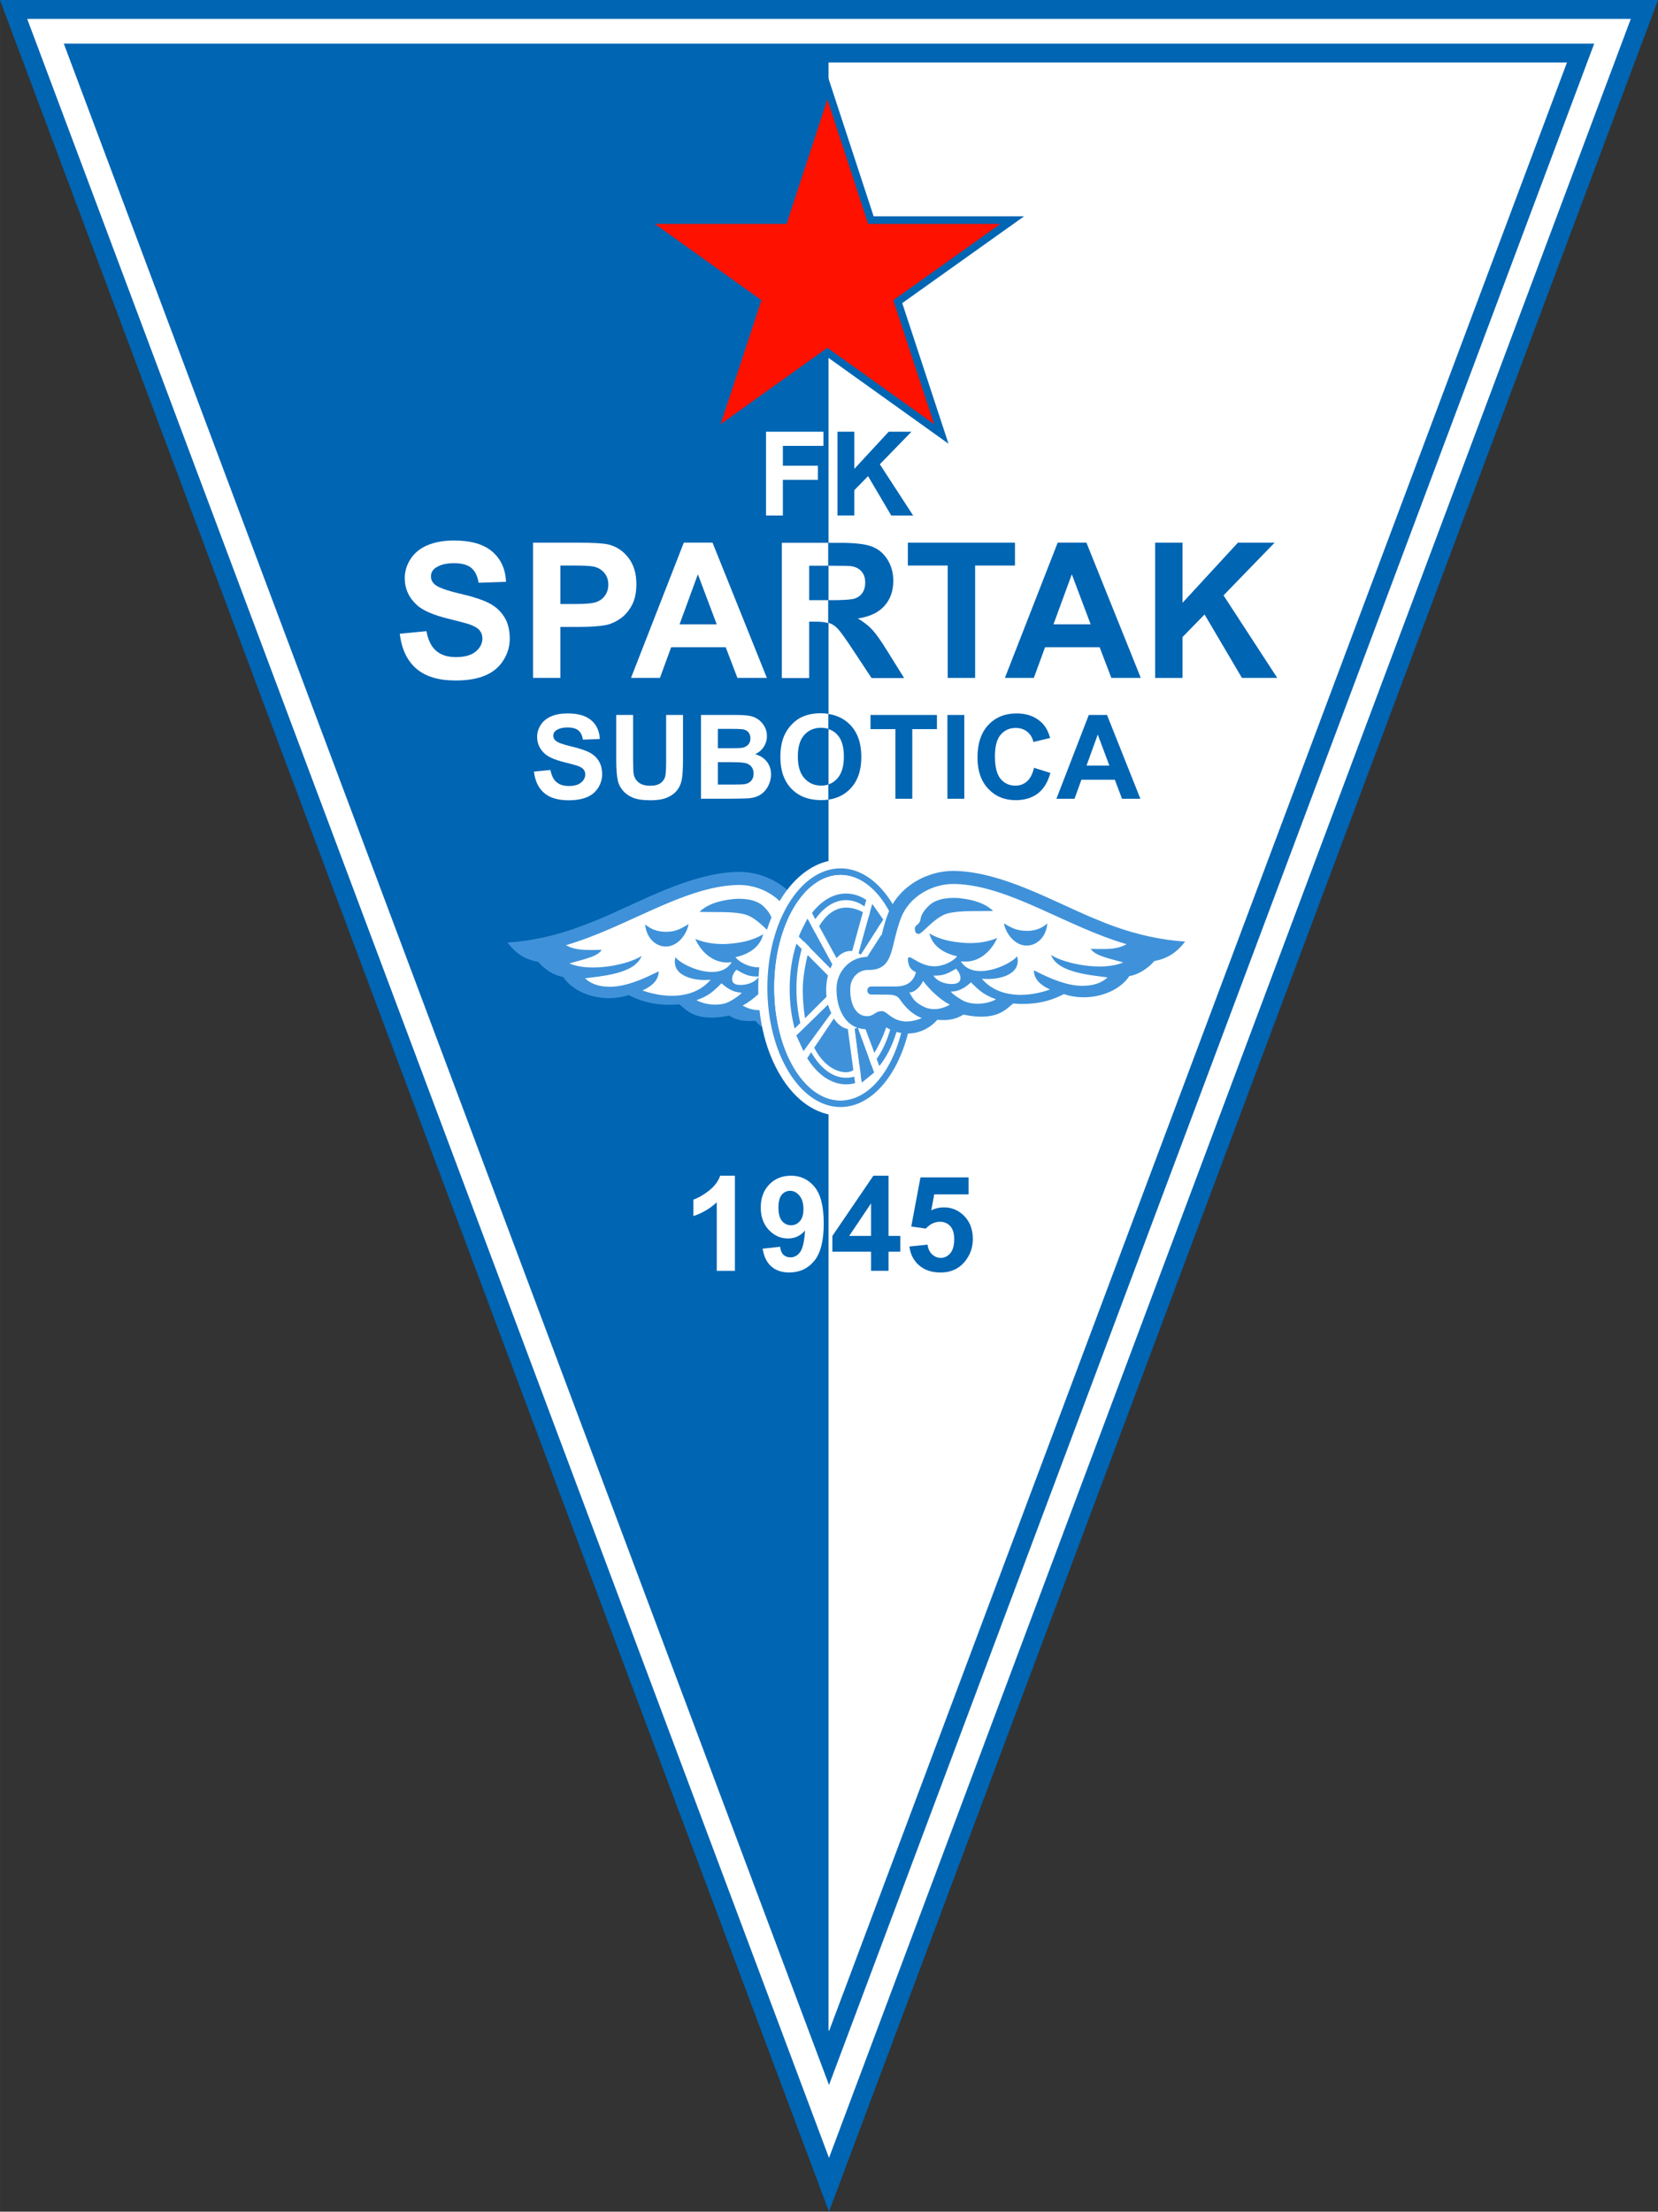 <svg id="Layer_1" xmlns:rdf="http://www.w3.org/1999/02/22-rdf-syntax-ns#" xmlns="http://www.w3.org/2000/svg" xml:space="preserve" overflow="visible" height="365.159" viewBox="0 0 439.188 585.625" width="273.853" version="1.1" enable-background="new 0 0 486 645" xmlns:cc="http://creativecommons.org/ns#" xmlns:dc="http://purl.org/dc/elements/1.1/"><rect x="0" y="0" width="439.188" height="585.625" fill="#333333" stroke="none"/>
<g id="g3" transform="translate(-23.406,-34.5)">
<polygon id="polygon5" stroke="#0065b3" points="27,37,459,37,243,613" stroke-width="5" fill="#FFF"/>
<polygon id="polygon7" stroke="#0065b3" points="43.909,48.545,442.09,48.545,243,579.46" stroke-width="5" fill="#FFF"/>
<polyline id="polyline9" points="242.88,48.545,44.409,48.545,242.88,577.79" fill="#0065b3"/>
<g id="g11">
<polygon id="polygon13" fill-rule="evenodd" stroke="#0065b3" points="291.54,92.782,254.1,92.782,242.57,57.607,231.04,92.782,193.74,92.782,223.92,114.37,212.39,149.4,242.57,127.82,242.57,127.82,272.75,149.4,261.22,114.37" clip-rule="evenodd" stroke-width="2" fill="#F10"/>
</g>
<path id="path15" fill="#FFF" d="m226.31,171v-22.188h15.219v3.75h-10.75v5.25h9.281v3.75h-9.281v9.44h-4.469z"/>
<path id="path17" fill="#0065b3" d="m245.24,171v-22.188h4.469v9.845l9.104-9.845h6.037l-8.387,8.62,8.824,13.568h-5.797l-6.145-10.423-3.636,3.718v6.69h-4.469z"/>
<path id="path19" fill="#FFF" d="m129.31,202.31,7.063-0.688c0.422,2.365,1.279,4.103,2.57,5.212s3.032,1.663,5.226,1.663c2.322,0,4.072-0.492,5.25-1.477s1.767-2.137,1.767-3.456c0-0.846-0.248-1.566-0.744-2.16s-1.362-1.111-2.598-1.551c-0.846-0.29-2.773-0.807-5.781-1.55-3.87-0.952-6.586-2.127-8.146-3.524-2.195-1.966-3.293-4.362-3.293-7.189,0-1.819,0.517-3.521,1.552-5.105s2.525-2.791,4.473-3.619,4.298-1.243,7.052-1.243c4.497,0,7.882,0.994,10.155,2.981s3.467,4.64,3.581,7.956l-7.25,0.25c-0.309-1.843-0.971-3.168-1.986-3.976s-2.539-1.212-4.57-1.212c-2.096,0-3.737,0.432-4.923,1.294-0.764,0.554-1.146,1.294-1.146,2.221,0,0.847,0.357,1.571,1.073,2.173,0.91,0.766,3.121,1.56,6.633,2.383s6.108,1.679,7.791,2.567,3,2.103,3.951,3.643,1.427,3.442,1.427,5.708c0,2.054-0.57,3.977-1.711,5.77s-2.753,3.125-4.838,3.997c-2.085,0.871-4.683,1.308-7.794,1.308-4.528,0-8.006-1.054-10.433-3.161-2.43-2.109-3.879-5.18-4.351-9.215z"/>
<path id="path21" fill="#FFF" d="m164.6,214v-35.813h11.579c4.387,0,7.247,0.18,8.58,0.538,2.048,0.537,3.763,1.706,5.144,3.507s2.072,4.126,2.072,6.977c0,2.2-0.397,4.05-1.192,5.548-0.795,1.499-1.806,2.676-3.03,3.531s-2.47,1.422-3.735,1.698c-1.72,0.343-4.21,0.514-7.471,0.514h-4.7v13.49h-7.251zm7.25-29.75v10.188h3.938c2.836,0,4.731-0.188,5.688-0.563,0.955-0.375,1.705-0.963,2.248-1.763s0.814-1.73,0.814-2.792c0-1.306-0.381-2.383-1.143-3.232s-1.727-1.379-2.893-1.592c-0.859-0.163-2.585-0.245-5.177-0.245h-3.475z"/>
<path id="path23" fill="#FFF" d="m226.55,214h-7.81l-3.102-8.125h-14.449l-2.971,8.12h-7.665l13.987-35.813h7.608l14.39,35.81zm-13.291-14.187-4.99-13.25-4.855,13.25h9.845z"/>
<path id="path25" fill="#0065b3" d="m274.45,214v-29.75h-10.563v-6.063h28.375v6.063h-10.557v29.75h-7.249z"/>
<path id="path27" fill="#0065b3" d="m325.6,214h-7.81l-3.102-8.125h-14.451l-2.979,8.12h-7.665l13.987-35.813h7.608l14.4,35.81zm-13.291-14.187-4.99-13.25-4.855,13.25h9.845z"/>
<path id="path29" fill="#0065b3" d="m329.39,214v-35.813h7.25v15.931l14.678-15.931h9.729l-13.54,13.96,14.23,21.85h-9.355l-9.896-16.796-5.842,5.983v10.82h-7.25z"/>
<path id="path31" fill="#FFF" d="m164.84,238.81,4.375-0.438c0.263,1.462,0.796,2.536,1.6,3.222s1.888,1.028,3.252,1.028c1.445,0,2.534-0.305,3.267-0.916s1.1-1.325,1.1-2.142c0-0.524-0.154-0.971-0.461-1.339s-0.844-0.689-1.611-0.961c-0.524-0.182-1.719-0.506-3.584-0.972-2.4-0.597-4.083-1.331-5.051-2.201-1.361-1.225-2.042-2.717-2.042-4.479,0-1.133,0.32-2.193,0.96-3.18s1.563-1.738,2.768-2.254,2.66-0.774,4.364-0.774c2.783,0,4.878,0.616,6.285,1.848s2.146,2.876,2.216,4.933l-4.469,0.156c-0.192-1.144-0.604-1.966-1.234-2.467s-1.577-0.751-2.839-0.751c-1.303,0-2.322,0.269-3.059,0.805-0.475,0.344-0.712,0.805-0.712,1.381,0,0.526,0.222,0.977,0.665,1.352,0.564,0.476,1.934,0.972,4.111,1.488,2.176,0.517,3.786,1.05,4.829,1.6s1.859,1.303,2.449,2.257c0.589,0.955,0.884,2.134,0.884,3.537,0,1.272-0.354,2.464-1.061,3.575s-1.707,1.937-3,2.477-2.904,0.81-4.834,0.81c-2.809,0-4.965-0.646-6.47-1.94-1.506-1.295-2.405-3.179-2.698-5.655z"/>
<path id="path33" fill="#FFF" d="m186.64,223.81h4.469v12.025c0,1.908,0.056,3.145,0.167,3.71,0.192,0.909,0.649,1.639,1.372,2.189s1.711,0.825,2.965,0.825c1.273,0,2.234-0.26,2.881-0.78s1.036-1.159,1.167-1.916,0.197-2.014,0.197-3.771v-12.283h4.469v11.668c0,2.667-0.121,4.551-0.363,5.652-0.242,1.102-0.688,2.031-1.339,2.789s-1.521,1.361-2.61,1.811-2.512,0.674-4.267,0.674c-2.118,0-3.725-0.245-4.819-0.735-1.095-0.49-1.959-1.126-2.595-1.909s-1.054-1.604-1.255-2.463c-0.293-1.272-0.439-3.151-0.439-5.637v-11.849z"/>
<path id="path35" fill="#FFF" d="m209.09,223.81h8.855c1.753,0,3.06,0.073,3.921,0.219s1.632,0.451,2.312,0.915,1.247,1.081,1.7,1.852,0.68,1.635,0.68,2.592c0,1.038-0.279,1.99-0.838,2.857s-1.315,1.517-2.271,1.95c1.351,0.394,2.389,1.066,3.114,2.015,0.726,0.95,1.088,2.066,1.088,3.349,0,1.01-0.234,1.993-0.703,2.947s-1.108,1.717-1.919,2.288c-0.812,0.571-1.812,0.922-3,1.053-0.746,0.081-2.545,0.131-5.396,0.151h-7.543v-22.188zm4.469,3.687v5.125h2.925c1.739,0,2.819-0.025,3.242-0.076,0.764-0.09,1.364-0.355,1.802-0.793s0.656-1.015,0.656-1.731c0-0.686-0.188-1.242-0.565-1.671-0.377-0.428-0.938-0.688-1.681-0.778-0.442-0.05-1.714-0.076-3.815-0.076h-2.564zm0,8.813v5.938h4.145c1.613,0,2.637-0.045,3.07-0.136,0.666-0.121,1.208-0.416,1.626-0.886s0.628-1.098,0.628-1.886c0-0.666-0.162-1.231-0.484-1.696-0.323-0.464-0.789-0.803-1.399-1.015s-1.934-0.318-3.97-0.318h-3.616z"/>
<path id="path37" fill="#0065b3" d="m260.59,246v-18.438h-6.594v-3.75h17.594v3.75h-6.531v18.44h-4.469z"/>
<path id="path39" fill="#0065b3" d="m274.37,246v-22.188h4.469v22.19h-4.469z"/>
<path id="path41" fill="#0065b3" d="m297.3,237.81,4.344,1.344c-0.666,2.442-1.771,4.255-3.32,5.441-1.547,1.186-3.511,1.778-5.89,1.778-2.944,0-5.364-1.007-7.259-3.022-1.896-2.015-2.844-4.77-2.844-8.265,0-3.696,0.953-6.567,2.857-8.613,1.906-2.045,4.41-3.068,7.516-3.068,2.713,0,4.915,0.803,6.609,2.409,1.008,0.95,1.764,2.313,2.268,4.091l-4.438,1.063c-0.262-1.148-0.808-2.056-1.638-2.721s-1.839-0.998-3.026-0.998c-1.64,0-2.971,0.59-3.992,1.771s-1.531,3.091-1.531,5.734c0,2.804,0.503,4.801,1.51,5.992s2.315,1.785,3.926,1.785c1.188,0,2.21-0.379,3.066-1.138,0.856-0.761,1.469-1.955,1.842-3.583z"/>
<path id="path43" fill="#0065b3" d="m325.49,246h-4.873l-1.9-5.031h-8.859l-1.82,5.03h-4.793l8.572-22.188h4.826l8.84,22.19zm-8.224-8.781-3.073-8.219-2.978,8.219h6.051z"/>
<path id="path45" fill="#FFF" d="m218.08,371h-4.813v-18.154c-1.75,1.647-3.813,2.865-6.188,3.654v-4.375c1.252-0.408,2.613-1.182,4.082-2.322s2.477-2.47,3.023-3.99h3.895v25.19z"/>
<path id="path47" fill="#FFF" d="m225.42,365.14,4.625-0.518c0.113,0.955,0.407,1.663,0.884,2.123s1.105,0.689,1.888,0.689c0.986,0,1.825-0.461,2.517-1.384s1.133-2.829,1.326-5.718c-1.204,1.401-2.709,2.102-4.515,2.102-1.966,0-3.661-0.757-5.087-2.271s-2.138-3.485-2.138-5.913c0-2.529,0.752-4.568,2.258-6.117s3.424-2.323,5.754-2.323c2.533,0,4.613,0.984,6.238,2.951s2.438,5.203,2.438,9.707c0,4.585-0.846,7.893-2.536,9.922-1.691,2.03-3.893,3.045-6.604,3.045-1.952,0-3.529-0.525-4.732-1.578-1.205-1.052-1.976-2.625-2.316-4.717zm10.812-10.48c0-1.537-0.356-2.73-1.067-3.578-0.712-0.848-1.534-1.272-2.467-1.272-0.889,0-1.626,0.348-2.212,1.043s-0.879,1.835-0.879,3.418c0,1.605,0.318,2.784,0.956,3.536,0.637,0.752,1.434,1.128,2.391,1.128,0.922,0,1.698-0.361,2.33-1.085s0.948-1.788,0.948-3.19z"/>
<path id="path49" fill="#0065b3" d="m254.14,371v-5.063h-10.25v-4.171l10.863-15.954h4.012v15.938h3.125v4.188h-3.125v5.05h-4.625zm0-9.25v-8.617l-5.791,8.617h5.791z"/>
<path id="path51" fill="#0065b3" d="m264.29,364.56,4.813-0.493c0.135,1.076,0.536,1.929,1.202,2.558s1.435,0.942,2.304,0.942c0.993,0,1.834-0.409,2.523-1.228,0.688-0.818,1.033-2.051,1.033-3.699,0-1.545-0.349-2.704-1.045-3.477-0.697-0.772-1.604-1.159-2.721-1.159-1.395,0-2.644,0.604-3.749,1.813l-3.86-0.559,2.438-13.004h12.75v4.5h-9.103l-0.785,4.215c1.08-0.518,2.183-0.777,3.309-0.777,2.148,0,3.97,0.777,5.464,2.332,1.493,1.555,2.24,3.572,2.24,6.053,0,2.069-0.597,3.916-1.79,5.539-1.626,2.218-3.883,3.326-6.77,3.326-2.309,0-4.189-0.622-5.645-1.866s-2.324-2.917-2.608-5.016z"/>
<g id="g53">
<path id="path55" fill="#0065b3" d="m258.56,207.07c-1.713-2.781-3.076-4.718-4.086-5.808-1.009-1.09-2.29-2.091-3.841-3.002,3.124-0.456,5.472-1.561,7.042-3.313s2.355-3.974,2.355-6.663c0-2.119-0.52-4.001-1.559-5.647s-2.422-2.791-4.15-3.436c-1.728-0.644-4.498-0.966-8.312-0.966h-3.179v6.063h0.865c2.909,0,4.655,0.041,5.237,0.123,1.163,0.196,2.064,0.666,2.703,1.41s0.958,1.722,0.958,2.932c0,1.079-0.243,1.979-0.728,2.698-0.485,0.72-1.156,1.227-2.013,1.521-0.857,0.295-3.007,0.441-6.449,0.441h-0.574v5.998c0.115,0.031,0.244,0.057,0.343,0.092,0.762,0.269,1.482,0.765,2.163,1.487s1.945,2.474,3.793,5.251l5.146,7.797h8.629l-4.343-6.978z"/>
<path id="path57" fill="#FFF" d="m242.78,193.42h-5.029v-9.125h5.029v-6.063h-12.279v35.813h7.25v-14.94h1.459c1.62,0,2.806,0.131,3.57,0.389v-6.076z"/>
</g>
<g id="g59">
<path id="path61" fill="#0065b3" d="m248.62,226.44c-1.531-1.586-3.465-2.544-5.792-2.894v3.981c0.947,0.299,1.762,0.825,2.439,1.586,1.115,1.253,1.673,3.154,1.673,5.701,0,2.577-0.573,4.51-1.718,5.799-0.683,0.769-1.483,1.302-2.394,1.612v4.016c2.341-0.341,4.284-1.299,5.815-2.893,1.948-2.028,2.922-4.837,2.922-8.428,0-3.621-0.981-6.447-2.945-8.48z"/>
<path id="path63" fill="#FFF" d="m242.83,242.23c-0.593,0.191-1.233,0.29-1.922,0.29-1.787,0-3.261-0.649-4.422-1.948s-1.741-3.206-1.741-5.724c0-2.557,0.565-4.469,1.696-5.738,1.131-1.268,2.62-1.902,4.468-1.902,0.692,0,1.333,0.088,1.922,0.264v-3.962c-0.631-0.09-1.286-0.146-1.975-0.146-1.807,0-3.402,0.293-4.785,0.88-1.04,0.435-1.997,1.103-2.87,2.003s-1.562,1.916-2.066,3.049c-0.677,1.538-1.015,3.439-1.015,5.705,0,3.54,0.974,6.319,2.922,8.337s4.573,3.026,7.874,3.026c0.668,0,1.301-0.054,1.915-0.139v-3.995z"/>
</g>
<rect id="rect65" height="645" width="486" y="0" x="0" fill="none"/>
</g>
<g id="g67" fill-rule="evenodd" clip-rule="evenodd" transform="translate(-23.406,-34.5)">
<path id="path69" d="m216.56,303.41c2.308,1.487,4.616,1.553,6.924,1.391,2.138,2.523,6.719,5.046,12.217,2.651,0.882-0.354,1.765-0.97,2.579-1.391,1.222,0.777,1.969,1.197,3.699,1.229,6.211,0.064,8.349-6.113,8.179-11.028-0.17-4.398-3.631-8.216-8.416-8.15-1.561,0.031-1.9-0.228-2.443-1.649-0.441-1.197-0.713-2.588-1.019-3.85-0.475-2.005-1.018-3.946-1.73-5.886-2.681-7.116-10.316-11.644-18.123-11.353-12.251,0.42-25.045,7.729-36.109,12.419-1.968,0.809-3.937,1.585-5.938,2.296-5.973,2.168-12.285,3.59-18.563,3.979,1.968,2.587,4.445,4.527,8.145,5.11,1.833,2.134,4.276,3.654,6.618,4.01,3.292,4.916,11.2,6.89,17.376,4.787,3.869,2.037,8.314,2.943,13.372,2.458,1.693,1.166,4.035,4.918,13.232,2.977z" fill="#3F92D9"/>
<path id="path71" d="m217.24,289.27c-4.514,0.646-8.009-2.426-9.672-6.178,3.326,1.455,6.957,1.488,9.231,1.293,3.122-0.29,5.904-0.84,8.755-2.489-1.086,4.689-6.346,5.854-7.331,6.048,1.12,1.487,3.768,2.651,5.872,2.685,4.717,0.031,7.5-4.398,7.126-1.327-0.238,1.424-0.678,2.201-2.104,2.912,0.95,3.46,3.767,3.751,5.463,3.751h6.38c1.392,0,1.392,2.135,0,2.135h-4.377c-1.154,0-2.443,0.194-3.088,1.1-1.29,1.844-2.952,3.979-5.973,5.143,6.958,2.75,8.857-1.811,10.521-1.844,1.935-0.032,2.07,1.294,3.971,1.294,3.19,0.064,4.616-3.493,4.514-7.438-0.102-2.685-2.104-4.819-4.717-4.787-3.259,0.064-4.921-1.196-5.939-3.945-0.848-2.329-1.256-5.725-2.749-9.735-2.172-5.757-8.382-9.283-14.559-9.057-14.254,0.485-29.119,11.224-45.238,15.945,2.511,1.359,4.547,1.326,9.468,1.229-1.018,1.65-3.733,2.265-8.552,3.591,5.566,2.458,15.713,0.292,19.106-1.973-1.798,4.851-10.928,5.336-14.966,5.918,2.002,1.974,5.26,2.49,8.281,2.135,4.378-0.518,8.654-2.749,11.233-3.978-0.033,2.555-2.07,4.042-4.309,5.077,5.938,2.07,13.54,2.395,18.054-2.846-4.31,0.42-10.52-0.971-9.333-5.952,2.069,2.49,11.674,6.63,14.932,1.293zm7.228,3.785c-1.255,1.973-4.377,2.521-5.973,2.135-1.968-0.519-1.085-2.943,0-3.914,2.036,1.196,3.292,1.908,5.973,1.779zm2.749,1.454c-1.493,2.038-4.242,4.756-7.092,6.243,2.647,1.521,5.294,1.584,7.432,0.323,1.664-1.002,2.206-1.521,3.292-3.558-1.256,0.162-2.851-1.422-3.632-3.008zm-12.693,0.356c-2.341,2.361-3.631,3.429-6.617,4.463,2.647,1.488,6.686,1.554,8.823,0.323,1.323-0.743,2.647-1.616,3.156-2.327-2.578,0-4.377-1.617-5.362-2.459zm13.847-12.808c-0.984-0.031-4.242-4.624-7.772-5.466-3.428-0.84-7.602-0.483-11.912-0.646,2.036-1.941,4.955-2.944,8.755-3.364,2.274-0.259,6.007-0.129,8.146,1.844,1.052,1.002,2.172,2.394,2.307,3.655,0.17,1.487,1.392,1.52,1.493,2.328,0.103,0.841-0.168,1.585-1.017,1.649zm-22.568-2.845c-0.543,2.942-3.055,5.982-6.109,5.918-2.885-0.063-5.125-2.586-5.396-5.854,1.935,1.65,4.039,2.006,5.939,1.941,2.409-0.097,3.597-0.874,5.566-2.005z" fill="#FFF"/>
<path id="path73" d="m246.05,262.14c0.747,0,1.493,0.064,2.24,0.161v67.468c-0.747,0.097-1.493,0.161-2.24,0.161-0.815,0-1.595-0.064-2.375-0.193-6.448-1.067-11.166-6.112-14.084-11.385-3.767-6.695-5.328-14.78-5.328-22.317,0-7.535,1.561-15.621,5.328-22.348,3.258-5.856,8.959-11.547,16.459-11.547z" fill="#FFF"/>
<path id="path75" d="m252.33,276.21c-12.693-7.019-16.358,14.521-16.29,20.44,0.271,21.54,11.402,23.061,13.438,21.152l5.295-4.075c2.715-4.464,4.038-8.539,4.717-12.646l-1.73-17.626c-1.697-2.653-3.088-5.079-5.43-7.245z" fill="#3F92D9"/>
<path id="path77" d="m246.05,264.43c10.69,0,19.344,14.166,19.344,31.599,0,17.434-8.654,31.6-19.344,31.6s-19.378-14.166-19.378-31.6c0-17.433,8.688-31.599,19.378-31.599zm0,1.747c9.672,0,17.511,13.357,17.511,29.852,0,16.496-7.839,29.853-17.511,29.853-9.706,0-17.545-13.356-17.545-29.853,0-16.495,7.84-29.852,17.545-29.852z" fill="#3F92D9"/>
<path id="path79" d="m246.05,266.18c9.672,0,17.511,13.357,17.511,29.852,0,16.496-7.839,29.853-17.511,29.853-9.706,0-17.545-13.356-17.545-29.853,0-16.495,7.84-29.852,17.545-29.852zm-10.283,19.599,6.958,7.018c-0.306,1.197-0.476,2.491-0.476,3.882,0,0.582,0.034,1.197,0.102,1.746l-6.957,6.954c-0.645-2.781-1.018-5.822-1.018-9.023,0-3.785,0.509-7.376,1.391-10.577zm2.511,27.33,6.007-8.927c0.984,1.52,2.273,2.522,3.699,2.781l1.697,12.613c-0.713,0.194-1.425,0.292-2.172,0.292-3.596,0.001-6.855-2.587-9.231-6.759zm17.342,1.78-3.495-9.348c1.867-1.844,3.122-5.11,3.122-8.862,0-3.332-0.984-6.307-2.511-8.215l4.751-7.407c1.968,4.108,3.19,9.444,3.19,15.299,0.001,7.535-2.002,14.231-5.057,18.533zm-3.223-40.366-3.258,11.806c-0.102-0.032-0.238-0.032-0.374-0.032-1.425,0-2.715,0.711-3.767,1.908l-5.633-10.317c2.24-3.171,5.09-5.047,8.145-5.047,1.73,0,3.393,0.584,4.887,1.682zm-9.027,16.367c0.135-0.355,0.305-0.712,0.475-1.036l-5.566-10.22c-0.712,1.294-1.357,2.717-1.9,4.237l6.991,7.019zm8.042-3.687c-0.17-0.131-0.339-0.228-0.543-0.324l3.055-11.062c0.949,0.938,1.832,2.103,2.613,3.396l-5.125,7.99zm-0.815,19.405c-0.271,0.13-0.509,0.227-0.78,0.29l1.561,11.967c1.019-0.582,1.968-1.325,2.85-2.296l-3.631-9.961zm-7.262-4.237c-0.238-0.55-0.441-1.164-0.611-1.811l-6.821,6.791c0.407,1.391,0.916,2.717,1.459,3.914l5.973-8.894z" fill="#FFF"/>
<path id="path81" d="m247.51,271.1c1.9,0,3.698,0.581,5.362,1.682l-0.475,1.746c-1.494-1.099-3.157-1.683-4.887-1.683-3.055,0-5.905,1.876-8.145,5.047l-0.882-1.65c2.511-3.235,5.633-5.142,9.027-5.142zm-9.232,8.538c-0.712,1.294-1.357,2.717-1.9,4.237l-1.357-1.359c0.645-1.714,1.425-3.234,2.307-4.624l0.95,1.746zm-2.511,6.145c-0.882,3.201-1.391,6.792-1.391,10.576,0,3.201,0.374,6.242,1.018,9.023l-1.493,1.456c-0.849-3.203-1.324-6.728-1.324-10.479,0-4.334,0.645-8.442,1.799-11.999l1.391,1.423zm22.805-6.436c2.443,4.495,3.903,10.479,3.903,17.013,0,8.409-2.409,15.815-6.143,20.407l-0.713-1.874c3.055-4.302,5.058-10.998,5.058-18.533,0-5.854-1.223-11.19-3.19-15.299l1.085-1.714zm-2.035-0.129c-0.781-1.294-1.664-2.459-2.613-3.396l0.543-1.876,2.85,4.075-0.78,1.197zm-1.664,39.135c-1.018,0.971-2.103,1.746-3.257,2.329l-0.238-1.813c1.019-0.549,1.968-1.325,2.85-2.296l0.645,1.78zm-4.954,2.943c-0.781,0.227-1.596,0.323-2.41,0.323-3.971,0-7.602-2.651-10.283-6.922l1.051-1.584c2.375,4.172,5.634,6.76,9.231,6.76,0.747,0,1.459-0.098,2.172-0.292l0.239,1.715z" fill="#3F92D9"/>
<path id="path83" d="m235.02,282.42,8.349,8.475c0.135-0.355,0.305-0.712,0.475-1.036l-6.55-12.128-2.274,4.689z" fill="#3F92D9"/>
<path id="path85" d="m254.47,273.88-3.631,13.099c0.407,0.032,0.238,0.162,0.611,0.228l5.904-9.218-2.884-4.109z" fill="#3F92D9"/>
<path id="path87" d="m254.94,318.51-4.344-11.901c-0.271,0.13-0.509,0.227-0.78,0.29l1.867,14.265,3.257-2.654z" fill="#3F92D9"/>
<path id="path89" d="m234.34,308.68,1.901,4.14,7.364-10.058c-0.237-0.582-0.713-1.553-0.882-2.199l-8.383,8.117z" fill="#3F92D9"/>
<path id="path91" d="m278.6,303.15c-2.309,1.489-4.616,1.553-6.924,1.391-2.139,2.523-6.72,5.046-12.218,2.685-0.883-0.387-1.764-1.002-2.579-1.391-1.222,0.744-1.969,1.165-3.699,1.197-6.21,0.097-8.348-6.112-8.179-11.028,0.136-4.398,3.631-8.184,8.383-8.15,1.595,0.031,1.935-0.227,2.443-1.617,0.441-1.229,0.747-2.62,1.052-3.882,0.475-1.973,0.985-3.945,1.73-5.854,2.647-7.114,10.284-11.675,18.09-11.384,12.251,0.421,25.079,7.763,36.143,12.42,1.934,0.809,3.902,1.617,5.905,2.329,6.006,2.134,12.319,3.557,18.598,3.945-1.969,2.588-4.48,4.526-8.146,5.142-1.832,2.104-4.31,3.623-6.651,4.011-3.292,4.917-11.166,6.89-17.343,4.755-3.869,2.069-8.313,2.943-13.371,2.49-1.696,1.131-4.038,4.914-13.234,2.941z" fill="#3F92D9"/>
<path id="path93" d="m277.92,289.04c4.513,0.647,7.975-2.457,9.638-6.178-3.326,1.424-6.924,1.489-9.197,1.262-3.122-0.291-5.938-0.809-8.756-2.457,1.053,4.657,6.347,5.821,7.33,6.048-1.153,1.456-3.766,2.62-5.87,2.652-4.718,0.064-7.501-4.398-7.127-1.327,0.203,1.424,0.679,2.2,2.104,2.912-0.95,3.493-3.801,3.752-5.464,3.752h-6.38c-1.392,0-1.392,2.134,0,2.134l4.377,0.033c1.121,0,2.443,0.161,3.055,1.067,1.324,1.875,2.987,3.978,5.974,5.142-6.957,2.781-8.824-1.811-10.521-1.844-1.9-0.032-2.037,1.294-3.971,1.327-3.155,0.032-4.615-3.493-4.479-7.44,0.102-2.684,2.104-4.818,4.717-4.786,3.259,0.032,4.887-1.229,5.905-3.978,0.883-2.329,1.289-5.726,2.783-9.704,2.138-5.756,8.382-9.314,14.524-9.087,14.288,0.484,29.118,11.223,45.272,15.945-2.512,1.357-4.548,1.357-9.503,1.229,1.053,1.649,3.768,2.296,8.586,3.59-5.599,2.458-15.713,0.292-19.105-1.973,1.799,4.852,10.928,5.336,14.966,5.951-2.003,1.939-5.26,2.458-8.28,2.135-4.412-0.518-8.688-2.781-11.233-4.011,0.033,2.555,2.07,4.042,4.275,5.078-5.938,2.102-13.541,2.393-18.054-2.847,4.344,0.42,10.554-0.971,9.366-5.951-2.071,2.49-11.709,6.664-14.932,1.326zm-7.263,3.785c1.256,1.973,4.377,2.523,5.973,2.103,2.003-0.519,1.12-2.911,0-3.915-2.037,1.198-3.292,1.909-5.973,1.812zm-2.716,1.423c1.494,2.037,4.208,4.787,7.06,6.274-2.613,1.487-5.261,1.553-7.398,0.291-1.697-0.97-2.206-1.488-3.326-3.558,1.255,0.163,2.884-1.422,3.664-3.007zm12.659,0.356c2.343,2.361,3.665,3.428,6.651,4.495-2.646,1.487-6.686,1.52-8.856,0.291-1.29-0.744-2.613-1.616-3.122-2.328,2.579,0,4.377-1.586,5.327-2.458zm-13.85-12.8c1.018-0.031,4.276-4.592,7.771-5.466,3.462-0.84,7.603-0.484,11.946-0.646-2.036-1.939-4.989-2.943-8.79-3.363-2.273-0.227-6.007-0.097-8.111,1.876-1.052,0.97-2.172,2.361-2.308,3.654-0.203,1.488-1.392,1.488-1.492,2.297-0.102,0.839,0.135,1.585,0.984,1.648zm22.568-2.813c0.576,2.911,3.088,5.951,6.108,5.887,2.918-0.065,5.159-2.556,5.396-5.855-1.9,1.683-4.004,2.038-5.904,1.941-2.409-0.097-3.631-0.841-5.6-1.973z" fill="#FFF"/>
</g>
</svg>
